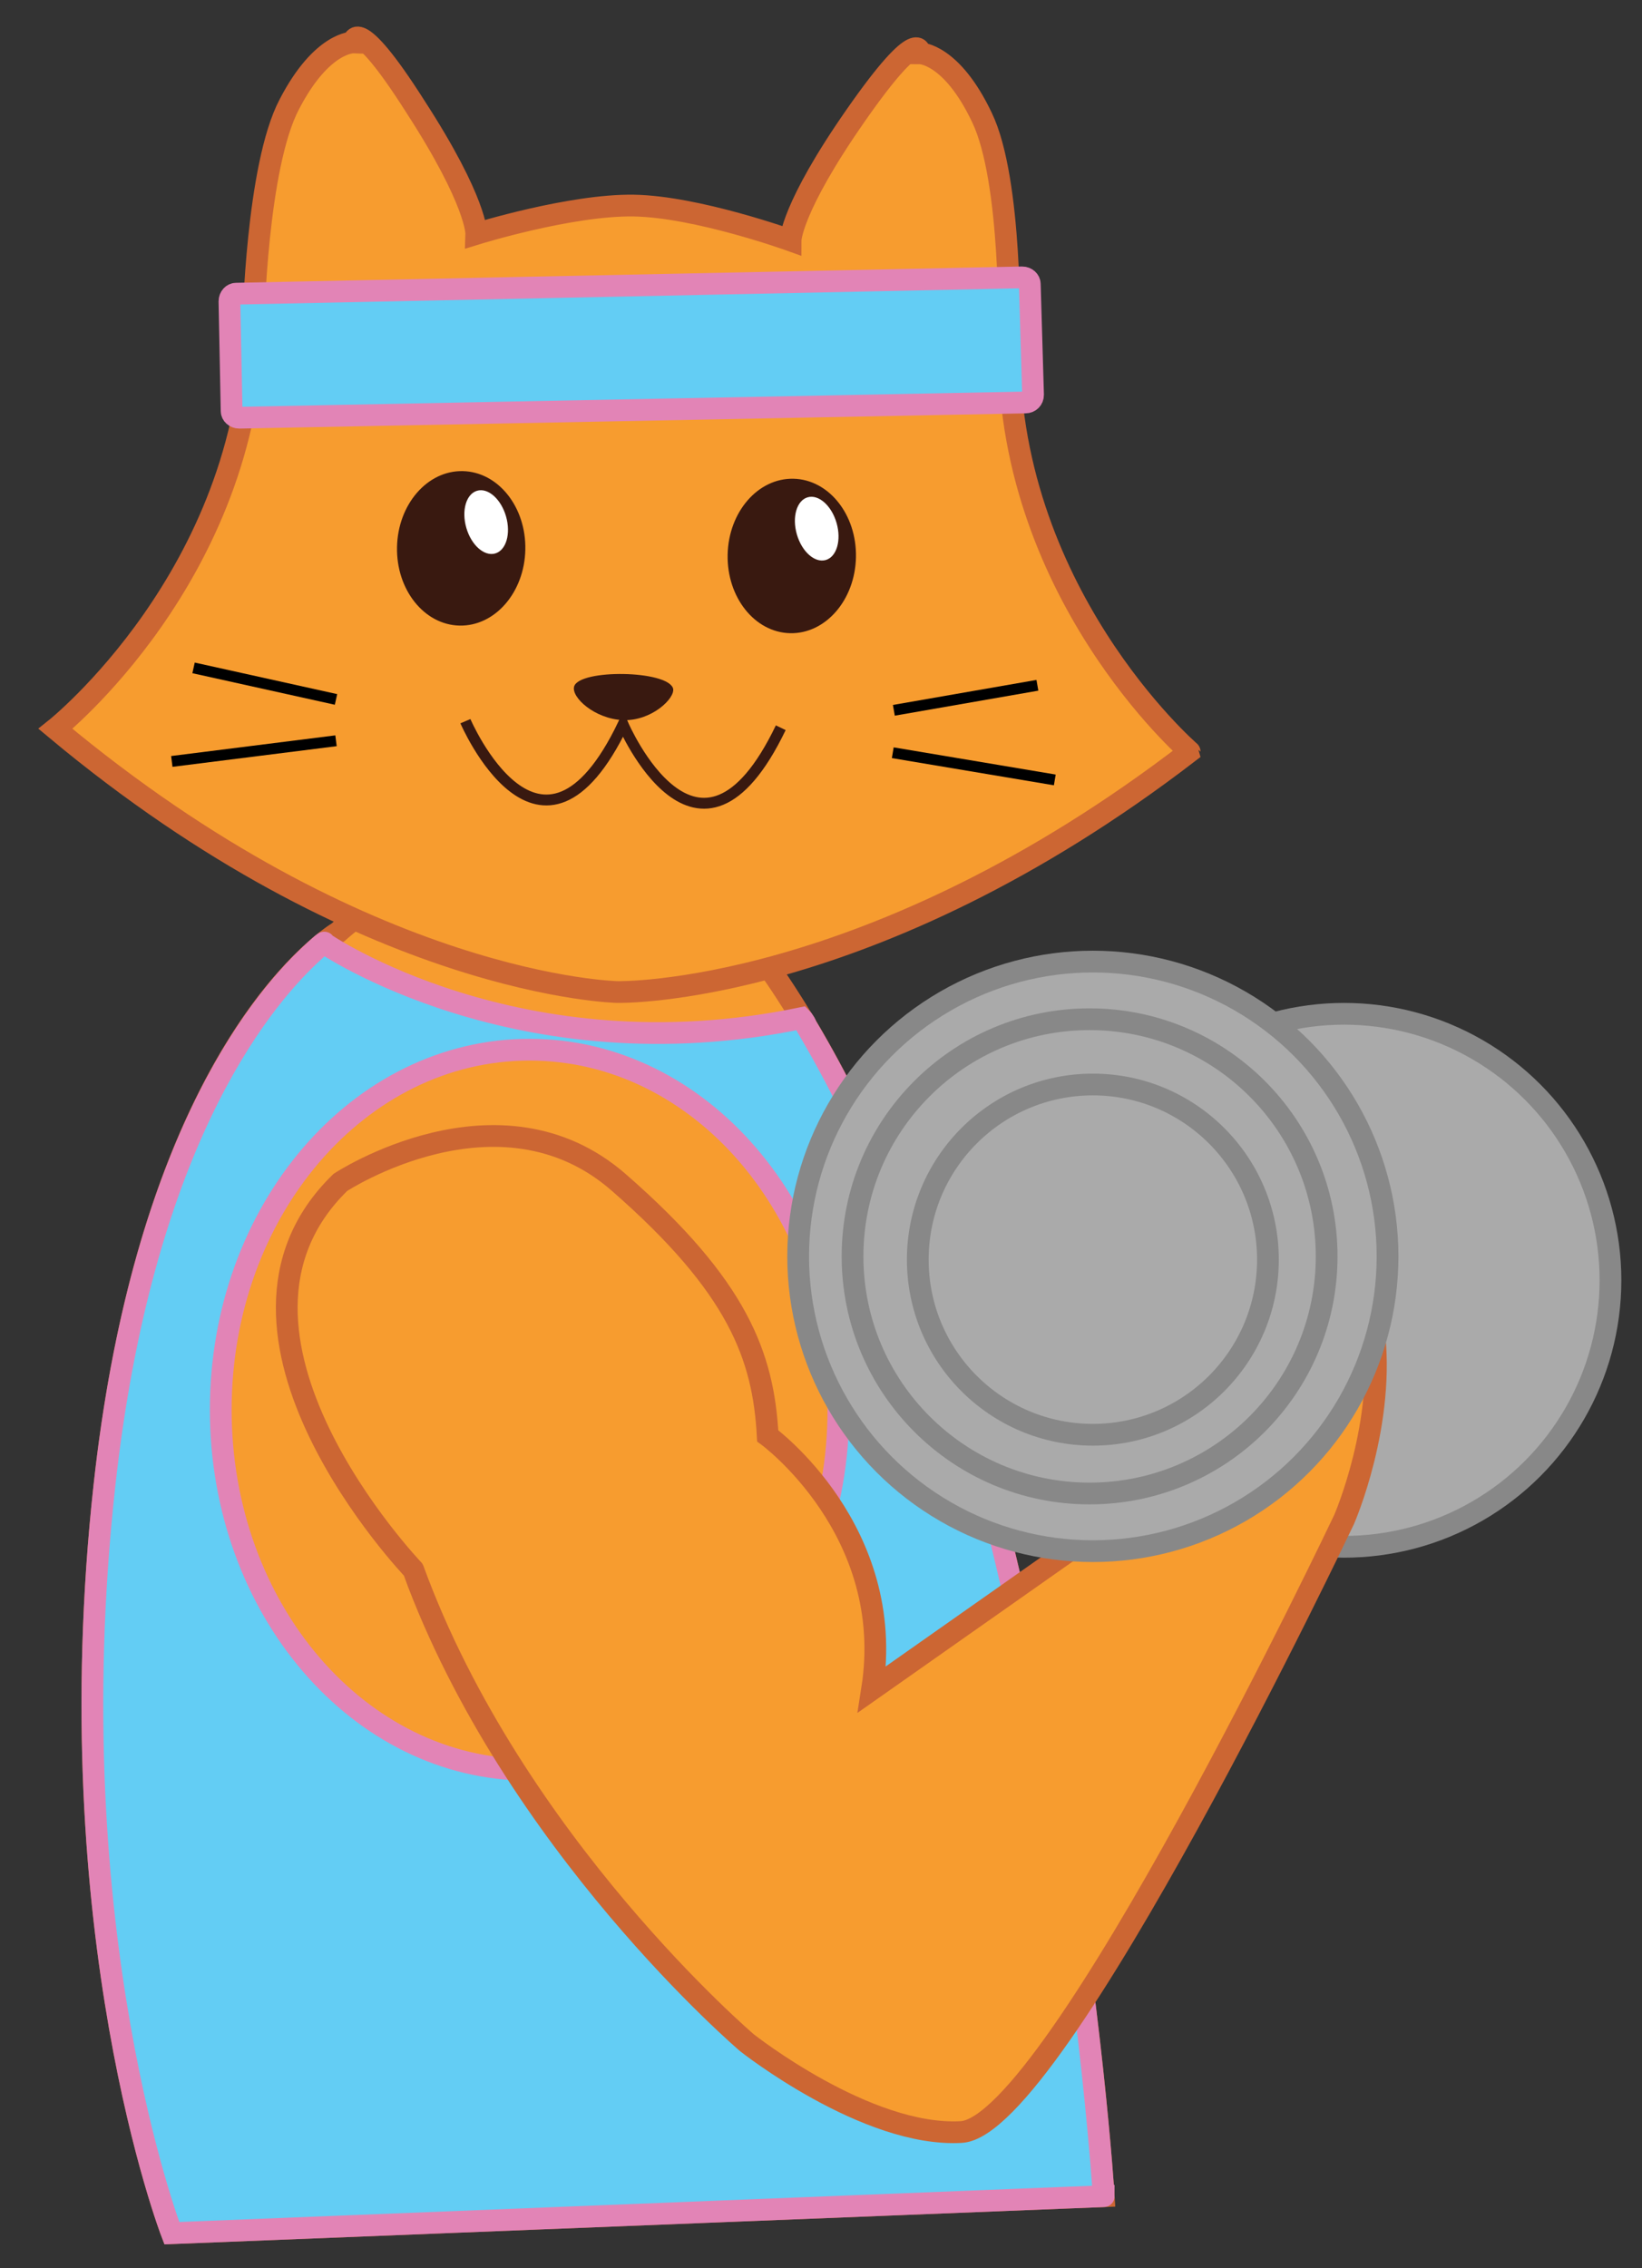 <?xml version="1.0" encoding="utf-8"?>
<!-- Generator: Adobe Illustrator 19.1.0, SVG Export Plug-In . SVG Version: 6.00 Build 0)  -->
<svg version="1.1" xmlns="http://www.w3.org/2000/svg" xmlns:xlink="http://www.w3.org/1999/xlink" x="0px" y="0px"
	 viewBox="0 0 151 208.5" style="enable-background:new 0 0 151 208.5;" xml:space="preserve">
<rect x="0" y="0" width="151" height="208.5" fill="#333333" stroke="none"/>
<style type="text/css">
	.st2{fill:#F79C2F;stroke:#CC6633;stroke-width:2;stroke-miterlimit:10;}
	.st6{fill:#391910;}
	.st7{fill:#FFFFFF;}
	.st8{fill:none;stroke:#391910;stroke-miterlimit:10;}
	.st9{fill:none;stroke:#000000;stroke-miterlimit:10;}
	.st24{fill:#AAAAAA;stroke:#888888;stroke-width:2;stroke-miterlimit:10;}
	.st29{fill:#63CDF4;stroke:#E284B6;stroke-width:2;stroke-miterlimit:10;}
</style>

<g id="Pattern">
	<path class="st2" d="M31.1,85.7c0,0-17,9.9-21.5,50.9s6.2,68.7,6.2,68.7l85.7-3.4c0,0-4.5-73.5-29.8-111.5
		C54.3,64.3,31.1,85.7,31.1,85.7z"/>
	<path class="st2" d="M92.8,31.1c0,0,0.3-14.5-2.5-20.3c-2.8-5.9-5.7-5.9-5.7-5.9s0.1-2.9-5.9,5.7c-6,8.6-6,11.5-6,11.5
		s-8.6-3.1-14.4-3.2c-5.8-0.1-14.5,2.6-14.5,2.6s0.1-2.9-5.6-11.7c-5.6-8.8-5.7-5.9-5.7-5.9s-2.9-0.1-5.9,5.7
		c-3,5.7-3.3,20.2-3.3,20.2C22.8,52.9,5.1,67,5.1,67c28.5,23.8,51.7,24.2,51.7,24.2s23.2,0.5,52.6-22.1
		C109.4,69.1,92.3,54.3,92.8,31.1z"/>
	<g>
		<g>
			
				<ellipse transform="matrix(1 2.052156e-002 -2.052156e-002 1 1.044 -0.859)" class="st6" cx="42.4" cy="50.4" rx="5.9" ry="7.1"/>
			<ellipse transform="matrix(0.961 -0.277 0.277 0.961 -11.544 14.252)" class="st7" cx="44.7" cy="48" rx="1.9" ry="3"/>
		</g>
		<g>
			
				<ellipse transform="matrix(1 2.052156e-002 -2.052156e-002 1 1.063 -1.483)" class="st6" cx="72.8" cy="51.1" rx="5.9" ry="7.1"/>
			<ellipse transform="matrix(0.961 -0.277 0.277 0.961 -10.528 22.698)" class="st7" cx="75.1" cy="48.6" rx="1.9" ry="3"/>
		</g>
	</g>
	<g>
		<path class="st8" d="M42.8,66.3c0,0,6.9,16.1,14.5,0.3c0,0,6.9,16.1,14.5,0.3"/>
		<path class="st6" d="M52.8,63.1c-0.3,1,1.9,3,4.5,3.1s4.8-2,4.6-2.9C61.4,61.6,53.3,61.5,52.8,63.1z"/>
	</g>
	<line class="st9" x1="30.9" y1="64.3" x2="17.8" y2="61.4"/>
	<line class="st9" x1="30.9" y1="68.1" x2="15.8" y2="70"/>
	<line class="st9" x1="82.2" y1="65.3" x2="95.4" y2="63"/>
	<line class="st9" x1="82.1" y1="69.2" x2="97" y2="71.7"/>
	<path class="st29" d="M94.3,37L22,38.4c-0.4,0-0.7-0.3-0.7-0.6l-0.2-10.1c0-0.4,0.3-0.7,0.6-0.7l72.3-1.5c0.4,0,0.7,0.3,0.7,0.6
		L95,36.3C95,36.7,94.7,37,94.3,37z"/>
	<g>
		<path class="st29" d="M73.9,93.9C74.2,94.3,73.9,93.8,73.9,93.9L73.9,93.9z"/>
		<path class="st29" d="M74.2,94.4c-0.2-0.4-0.3-0.5-0.3-0.5c0-0.1-0.1-0.2-0.2-0.3c-26,5.4-43.9-6.9-43.9-6.9s0.3-0.4-1.3,1.1
			c-4.9,4.6-15.5,17.8-18.9,48.8c-4.5,41,6.2,68.7,6.2,68.7l85.7-3.4C101.5,202,97.3,133.3,74.2,94.4z M48.7,162.7
			c-15.7,0-28.4-14.8-28.4-33.1S33,96.5,48.7,96.5c15.7,0,28.4,14.8,28.4,33.1S64.4,162.7,48.7,162.7z"/>
	</g>
</g>
<g id="kitten-dumbbell-arm">
	<g>
		<circle class="st24" cx="123.6" cy="117.7" r="24.5"/>
		<path class="st2" d="M31.3,108.7c0,0,14.6-9.6,25.6,0s13.3,16,13.7,23.3c0,0,11.9,8.7,9.6,23.3l20.2-14.2l9.6-16
			c0,0,5.1-1.1,16.3-3.1c1.2,8.8-2.7,17.7-2.7,17.7s-26.5,55.8-35.2,56.3c-8.7,0.5-19.7-8.2-19.7-8.2s-21.5-18.3-30.7-43.5
			C38.1,144.4,17.1,122.5,31.3,108.7z"/>
		<circle class="st24" cx="100.5" cy="115.5" r="27.1"/>
		<circle class="st24" cx="100.2" cy="115.5" r="21.8"/>
		<circle class="st24" cx="100.5" cy="115.8" r="16.1"/>
	</g>
</g>
</svg>
